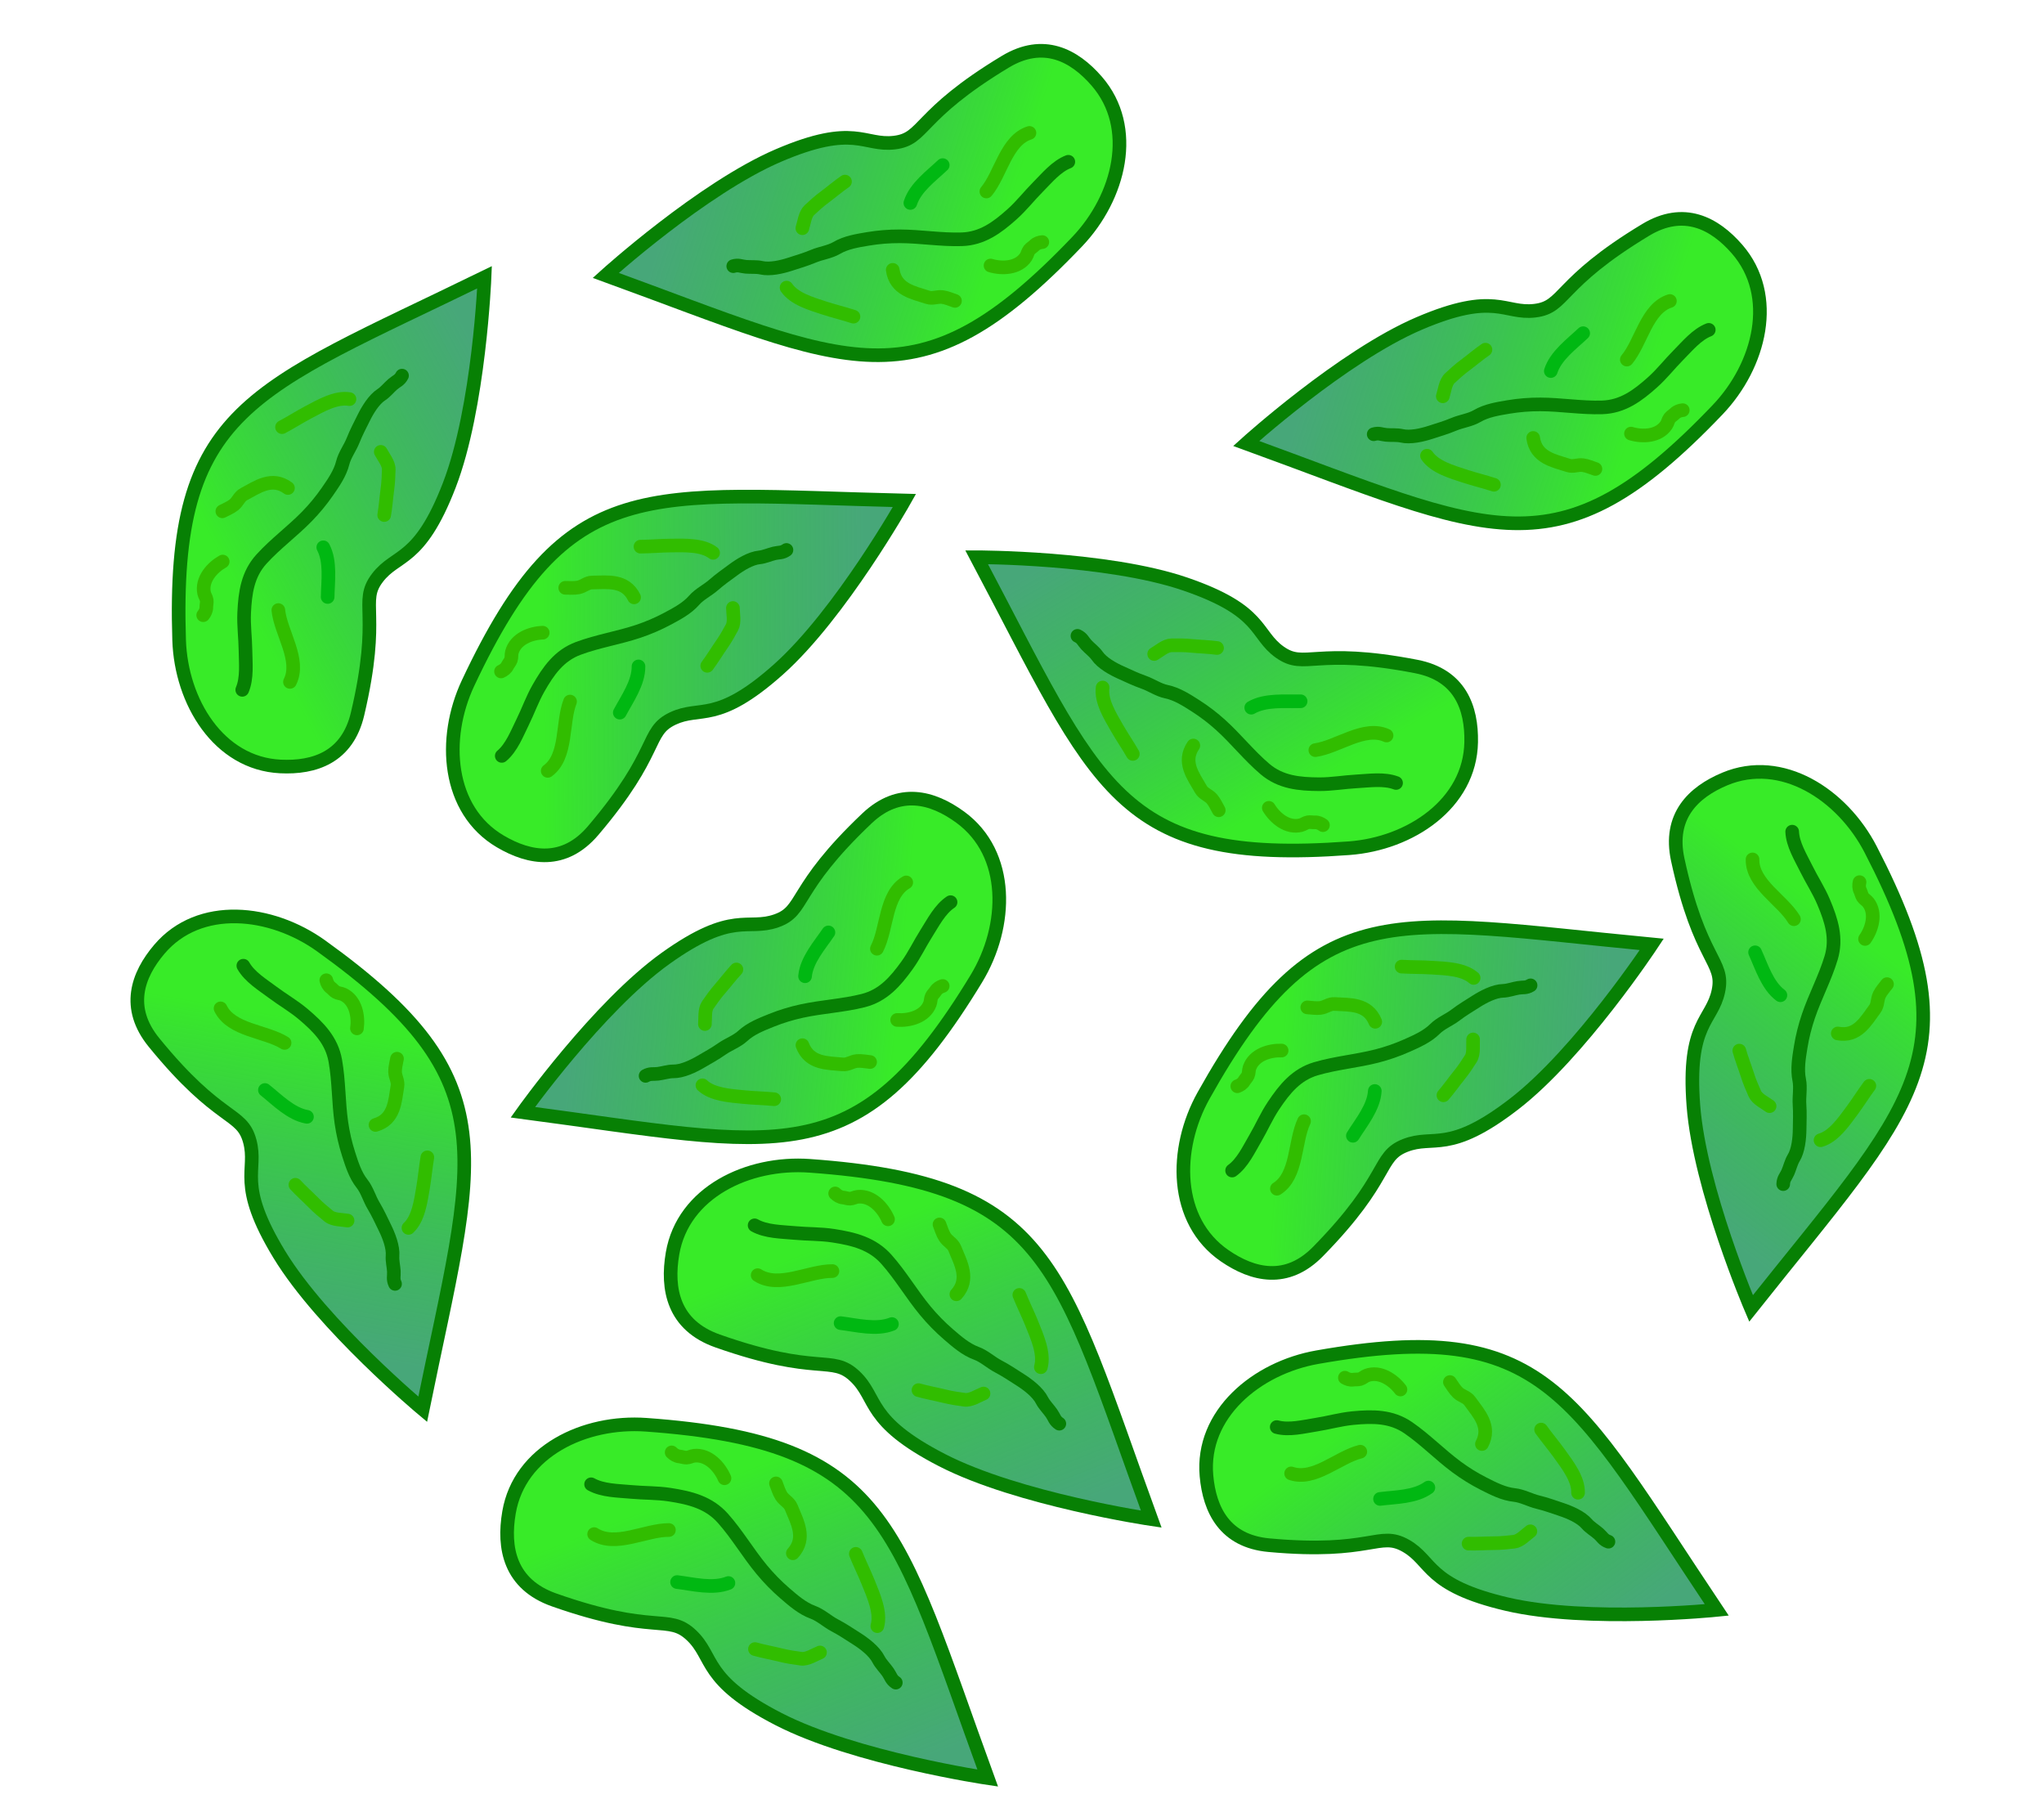 <svg width="450" height="400" viewBox="0 0 450 400" fill="none" xmlns="http://www.w3.org/2000/svg">
<path d="M215.015 122.658C241.815 173.228 245.782 190.521 297.013 186.71C310.5 185.707 323.633 176.911 323.889 163.357C324.033 155.763 321.413 148.581 311.799 146.712C289.382 142.355 287.35 147.501 281.774 143.564C276.199 139.627 278.231 134.481 260.936 128.56C243.641 122.64 215.015 122.658 215.015 122.658Z" fill="url(#paint0_linear)" stroke="#078004" stroke-width="3"/>
<path d="M133.361 60.615C187.144 80.185 201.678 90.359 237.145 53.195C246.483 43.411 250.335 28.081 241.44 17.85C236.457 12.118 229.699 8.544 221.312 13.601C201.754 25.391 203.695 30.572 196.918 31.387C190.141 32.202 188.201 27.021 171.397 34.218C154.594 41.416 133.361 60.615 133.361 60.615Z" fill="url(#paint1_linear)" stroke="#078004" stroke-width="3"/>
<path d="M274.361 97.615C328.144 117.185 342.678 127.359 378.145 90.195C387.483 80.411 391.335 65.082 382.44 54.85C377.457 49.118 370.699 45.544 362.312 50.6C342.754 62.391 344.695 67.572 337.918 68.387C331.141 69.202 329.201 64.021 312.397 71.218C295.594 78.416 274.361 97.615 274.361 97.615Z" fill="url(#paint2_linear)" stroke="#078004" stroke-width="3"/>
<path d="M385.506 288.016C421.151 243.134 435.407 232.536 411.835 186.98C405.573 174.877 392.238 166.224 379.72 171.475C372.769 174.39 367.298 179.673 369.367 189.231C374.215 211.626 379.721 211.438 378.318 218.15C376.915 224.862 371.409 225.05 372.81 243.351C374.211 261.653 385.506 288.016 385.506 288.016Z" fill="url(#paint3_linear)" stroke="#078004" stroke-width="3"/>
<path d="M106.678 61.036C55.19 86.165 37.771 89.573 39.436 140.895C39.877 154.502 48.166 168.04 61.708 168.715C69.244 169.09 76.466 166.688 78.716 157.158C83.982 134.854 78.934 132.647 83.089 127.195C87.244 121.743 92.292 123.95 98.906 106.827C105.52 89.705 106.678 61.036 106.678 61.036Z" fill="url(#paint4_linear)" stroke="#078004" stroke-width="3"/>
<path d="M93.061 310.209C104.518 254.074 112.431 238.186 70.728 208.228C59.671 200.285 43.886 198.606 35.098 208.931C30.208 214.677 27.71 221.867 33.895 229.459C48.369 247.227 53.195 244.57 54.985 251.187C56.776 257.804 51.95 260.461 61.493 276.14C71.037 291.819 93.061 310.209 93.061 310.209Z" fill="url(#paint5_linear)" stroke="#078004" stroke-width="3"/>
<path d="M217.451 391.392C197.118 335.622 195.538 317.446 142.264 313.621C128.639 312.642 114.38 319.483 112.068 332.882C110.708 340.764 112.24 348.742 121.999 352.179C144.277 360.024 147.073 355.087 152.215 359.947C157.356 364.806 154.56 369.743 171.39 378.404C188.219 387.064 217.451 391.392 217.451 391.392Z" fill="url(#paint6_linear)" stroke="#078004" stroke-width="3"/>
<path d="M253.451 334.392C233.118 278.622 231.538 260.446 178.264 256.621C164.639 255.642 150.38 262.483 148.068 275.882C146.708 283.764 148.24 291.742 157.999 295.179C180.277 303.024 183.073 298.087 188.215 302.947C193.356 307.806 190.56 312.743 207.39 321.404C224.219 330.064 253.451 334.392 253.451 334.392Z" fill="url(#paint7_linear)" stroke="#078004" stroke-width="3"/>
<path d="M199.12 110.173C141.927 108.783 124.933 103.773 103.045 150.36C97.291 162.605 98.482 178.346 110.139 185.211C116.68 189.064 124.225 190.304 130.585 182.826C145.403 165.403 141.925 161.11 148.093 158.174C154.261 155.238 157.739 159.531 171.397 147.343C185.056 135.155 199.12 110.173 199.12 110.173Z" fill="url(#paint8_linear)" stroke="#078004" stroke-width="3"/>
<path d="M115.109 244.827C171.952 252.325 188.421 259.106 214.947 215.431C221.996 203.825 222.414 187.921 211.408 179.88C205.298 175.415 197.943 173.439 190.878 180.133C174.321 195.821 177.353 200.45 170.901 202.7C164.449 204.95 161.417 200.321 146.551 210.942C131.684 221.564 115.109 244.827 115.109 244.827Z" fill="url(#paint9_linear)" stroke="#078004" stroke-width="3"/>
<path d="M363.644 207.881C306.692 202.433 290.093 196.229 264.983 241.143C258.382 252.949 258.463 268.736 269.609 276.413C275.862 280.72 283.301 282.493 290.171 275.485C306.177 259.158 303.01 254.629 309.369 252.138C315.728 249.648 318.895 254.177 333.377 242.989C347.858 231.802 363.644 207.881 363.644 207.881Z" fill="url(#paint10_linear)" stroke="#078004" stroke-width="3"/>
<path d="M377.954 354.379C346.085 306.717 340.316 289.867 289.994 298.748C276.622 301.108 264.394 311.287 265.613 324.864C266.289 332.402 269.657 339.232 279.349 340.124C302.06 342.216 303.539 336.883 309.487 340.247C315.435 343.612 313.956 348.944 331.746 353.108C349.536 357.272 377.954 354.379 377.954 354.379Z" fill="url(#paint11_linear)" stroke="#078004" stroke-width="3"/>
<path d="M307.353 172.35C304.716 171.345 301.458 171.845 298.667 171.996C295.886 172.146 293.238 172.636 290.443 172.623C285.993 172.603 281.939 172.203 278.498 169.285C275.002 166.319 272.193 162.726 268.812 159.655C267.087 158.087 265.212 156.644 263.239 155.385C261.254 154.119 259.137 152.737 256.782 152.25C255.037 151.889 253.469 150.761 251.784 150.171C250.02 149.554 248.49 148.805 246.806 148.052C245.019 147.253 242.663 145.96 241.539 144.341C240.944 143.485 239.915 142.731 239.176 141.935C238.418 141.119 238.292 140.476 237.208 139.965" stroke="#078004" stroke-width="3" stroke-linecap="round" stroke-linejoin="round"/>
<path d="M235.195 35.608C232.564 36.629 230.481 39.184 228.512 41.166C226.549 43.142 224.911 45.28 222.828 47.144C219.512 50.111 216.236 52.531 211.726 52.672C207.144 52.814 202.651 52.03 198.083 52.017C195.752 52.01 193.394 52.195 191.086 52.583C188.764 52.973 186.266 53.367 184.191 54.584C182.655 55.485 180.735 55.699 179.089 56.391C177.367 57.115 175.729 57.585 173.975 58.155C172.113 58.76 169.498 59.378 167.579 58.931C166.563 58.694 165.294 58.823 164.212 58.728C163.103 58.631 162.578 58.239 161.432 58.586" stroke="#078004" stroke-width="3" stroke-linecap="round" stroke-linejoin="round"/>
<path d="M376.194 72.608C373.564 73.629 371.481 76.184 369.511 78.166C367.548 80.142 365.911 82.28 363.828 84.144C360.512 87.112 357.235 89.531 352.725 89.672C348.143 89.814 343.65 89.03 339.082 89.017C336.752 89.01 334.393 89.195 332.085 89.583C329.763 89.973 327.265 90.367 325.191 91.584C323.654 92.485 321.735 92.699 320.088 93.391C318.366 94.115 316.728 94.585 314.975 95.155C313.112 95.76 310.497 96.378 308.578 95.931C307.563 95.694 306.294 95.823 305.211 95.729C304.102 95.631 303.578 95.239 302.431 95.586" stroke="#078004" stroke-width="3" stroke-linecap="round" stroke-linejoin="round"/>
<path d="M394.561 183.067C394.681 185.898 396.422 188.7 397.66 191.21C398.893 193.711 400.384 195.955 401.474 198.535C403.209 202.643 404.44 206.537 403.127 210.875C401.794 215.282 399.615 219.308 398.138 223.652C397.385 225.868 396.804 228.173 396.43 230.494C396.054 232.829 395.625 235.333 396.107 237.698C396.465 239.449 396.051 241.345 396.176 243.134C396.307 245.005 396.225 246.715 396.2 248.567C396.174 250.533 395.919 253.221 394.882 254.904C394.334 255.795 394.049 257.044 393.613 258.044C393.166 259.069 392.628 259.443 392.587 260.645" stroke="#078004" stroke-width="3" stroke-linecap="round" stroke-linejoin="round"/>
<path d="M53.334 151.848C54.445 149.241 54.08 145.961 54.044 143.162C54.008 140.372 53.629 137.703 53.756 134.904C53.959 130.448 54.525 126.402 57.576 123.054C60.676 119.651 64.375 116.958 67.577 113.675C69.21 112 70.727 110.171 72.063 108.237C73.407 106.292 74.872 104.217 75.455 101.875C75.886 100.14 77.076 98.607 77.733 96.939C78.421 95.193 79.23 93.686 80.05 92.025C80.92 90.261 82.307 87.946 83.967 86.874C84.845 86.307 85.639 85.302 86.463 84.588C87.308 83.856 87.954 83.751 88.508 82.683" stroke="#078004" stroke-width="3" stroke-linecap="round" stroke-linejoin="round"/>
<path d="M53.574 212.572C54.964 215.041 57.786 216.751 60.028 218.428C62.262 220.1 64.609 221.426 66.75 223.233C70.159 226.109 73.022 229.023 73.818 233.483C74.626 238.015 74.506 242.588 75.158 247.128C75.491 249.444 76.017 251.761 76.736 253.999C77.459 256.25 78.211 258.676 79.713 260.565C80.825 261.965 81.315 263.842 82.237 265.38C83.202 266.989 83.904 268.55 84.721 270.211C85.589 271.976 86.58 274.487 86.418 276.456C86.332 277.498 86.645 278.74 86.709 279.829C86.774 280.945 86.464 281.521 86.973 282.611" stroke="#078004" stroke-width="3" stroke-linecap="round" stroke-linejoin="round"/>
<path d="M130.132 326.721C132.683 328.145 136.08 328.131 138.951 328.4C141.811 328.669 144.584 328.572 147.437 329.009C151.977 329.705 156.06 330.729 159.165 334.226C162.319 337.779 164.684 341.868 167.705 345.512C169.247 347.372 170.959 349.128 172.797 350.71C174.646 352.303 176.615 354.033 178.952 354.887C180.682 355.52 182.125 356.908 183.764 357.765C185.478 358.661 186.935 359.657 188.549 360.68C190.262 361.766 192.486 363.442 193.407 365.262C193.895 366.225 194.839 367.151 195.483 368.074C196.143 369.021 196.181 369.695 197.216 370.38" stroke="#078004" stroke-width="3" stroke-linecap="round" stroke-linejoin="round"/>
<path d="M166.132 269.721C168.683 271.145 172.08 271.131 174.951 271.4C177.811 271.669 180.584 271.572 183.437 272.009C187.977 272.705 192.06 273.729 195.165 277.226C198.319 280.779 200.684 284.868 203.705 288.512C205.247 290.372 206.959 292.128 208.797 293.71C210.646 295.303 212.615 297.033 214.952 297.887C216.682 298.52 218.125 299.908 219.764 300.765C221.478 301.661 222.935 302.657 224.549 303.68C226.262 304.766 228.486 306.442 229.407 308.262C229.895 309.225 230.839 310.151 231.483 311.074C232.143 312.021 232.181 312.695 233.216 313.38" stroke="#078004" stroke-width="3" stroke-linecap="round" stroke-linejoin="round"/>
<path d="M110.465 166.39C112.636 164.581 113.804 161.494 115.045 158.986C116.282 156.486 117.158 153.936 118.544 151.503C120.75 147.631 123.093 144.291 127.324 142.718C131.624 141.12 136.132 140.43 140.468 138.984C142.68 138.247 144.858 137.318 146.924 136.214C149.002 135.103 151.246 133.932 152.828 132.116C154 130.771 155.753 129.956 157.095 128.774C158.5 127.537 159.904 126.569 161.387 125.469C162.961 124.301 165.245 122.88 167.207 122.691C168.244 122.592 169.407 122.064 170.463 121.809C171.546 121.547 172.167 121.752 173.144 121.056" stroke="#078004" stroke-width="3" stroke-linecap="round" stroke-linejoin="round"/>
<path d="M209.273 198.586C206.923 200.147 205.443 203.083 203.95 205.437C202.461 207.783 201.327 210.218 199.696 212.481C197.101 216.084 194.424 219.145 190.043 220.251C185.591 221.375 181.024 221.576 176.552 222.545C174.27 223.039 172.003 223.726 169.829 224.6C167.643 225.479 165.285 226.399 163.522 228.03C162.215 229.239 160.384 229.859 158.925 230.887C157.398 231.962 155.898 232.772 154.307 233.704C152.618 234.693 150.194 235.858 148.219 235.834C147.174 235.822 145.96 236.221 144.88 236.361C143.774 236.504 143.175 236.235 142.129 236.819" stroke="#078004" stroke-width="3" stroke-linecap="round" stroke-linejoin="round"/>
<path d="M271.256 257.661C273.549 256.011 274.931 253.015 276.346 250.601C277.755 248.195 278.809 245.713 280.363 243.385C282.836 239.68 285.407 236.514 289.739 235.246C294.14 233.957 298.685 233.589 303.112 232.455C305.37 231.877 307.608 231.105 309.746 230.15C311.898 229.189 314.218 228.181 315.924 226.482C317.188 225.223 318.994 224.534 320.416 223.451C321.904 222.317 323.373 221.451 324.929 220.459C326.582 219.406 328.96 218.151 330.93 218.102C331.972 218.076 333.168 217.632 334.24 217.453C335.338 217.268 335.944 217.517 336.968 216.893" stroke="#078004" stroke-width="3" stroke-linecap="round" stroke-linejoin="round"/>
<path d="M281.079 314.126C283.802 314.863 286.985 314.038 289.739 313.607C292.484 313.177 295.062 312.424 297.839 312.155C302.258 311.729 306.325 311.721 310.047 314.283C313.828 316.888 316.993 320.187 320.671 322.909C322.548 324.297 324.56 325.548 326.651 326.604C328.754 327.667 331.001 328.832 333.39 329.081C335.16 329.265 336.835 330.232 338.57 330.651C340.386 331.088 341.983 331.681 343.733 332.262C345.592 332.879 348.065 333.932 349.351 335.432C350.032 336.225 351.132 336.874 351.949 337.593C352.788 338.33 352.98 338.958 354.109 339.358" stroke="#078004" stroke-width="3" stroke-linecap="round" stroke-linejoin="round"/>
<path d="M289.582 165.118C294.535 164.412 300.352 159.674 305.261 161.902" stroke="#31BD00" stroke-width="3" stroke-linecap="round" stroke-linejoin="round"/>
<path d="M217.158 42.151C220.362 38.307 221.504 30.892 226.64 29.256" stroke="#31BD00" stroke-width="3" stroke-linecap="round" stroke-linejoin="round"/>
<path d="M358.158 79.151C361.361 75.307 362.503 67.892 367.639 66.256" stroke="#31BD00" stroke-width="3" stroke-linecap="round" stroke-linejoin="round"/>
<path d="M394.95 202.332C392.353 198.051 385.729 194.588 385.832 189.175" stroke="#31BD00" stroke-width="3" stroke-linecap="round" stroke-linejoin="round"/>
<path d="M61.276 134.293C61.776 139.277 66.261 145.261 63.838 150.103" stroke="#31BD00" stroke-width="3" stroke-linecap="round" stroke-linejoin="round"/>
<path d="M62.652 229.567C58.395 226.926 50.918 226.834 48.556 221.963" stroke="#31BD00" stroke-width="3" stroke-linecap="round" stroke-linejoin="round"/>
<path d="M147.264 336.791C142.106 336.758 135.503 340.704 130.803 337.688" stroke="#31BD00" stroke-width="3" stroke-linecap="round" stroke-linejoin="round"/>
<path d="M183.264 279.791C178.106 279.758 171.503 283.704 166.803 280.688" stroke="#31BD00" stroke-width="3" stroke-linecap="round" stroke-linejoin="round"/>
<path d="M125.499 154.428C123.676 159.096 124.937 166.491 120.584 169.682" stroke="#31BD00" stroke-width="3" stroke-linecap="round" stroke-linejoin="round"/>
<path d="M193.058 208.835C195.351 204.403 194.847 196.935 199.514 194.237" stroke="#31BD00" stroke-width="3" stroke-linecap="round" stroke-linejoin="round"/>
<path d="M287.094 246.797C284.948 251.323 285.686 258.79 281.12 261.664" stroke="#31BD00" stroke-width="3" stroke-linecap="round" stroke-linejoin="round"/>
<path d="M299.479 319.549C294.635 320.75 289.356 326.056 284.25 324.329" stroke="#31BD00" stroke-width="3" stroke-linecap="round" stroke-linejoin="round"/>
<path d="M254.099 143.963C255.198 143.329 256.581 142.065 257.924 142.046C259.362 142.026 260.773 142.018 262.242 142.16C264.159 142.347 266.053 142.387 267.94 142.636" stroke="#31BD00" stroke-width="3" stroke-linecap="round" stroke-linejoin="round"/>
<path d="M176.647 50.231C177.037 49.025 177.216 47.16 178.201 46.245C179.255 45.267 180.296 44.315 181.482 43.437C183.03 42.29 184.463 41.05 186.03 39.97" stroke="#31BD00" stroke-width="3" stroke-linecap="round" stroke-linejoin="round"/>
<path d="M317.646 87.231C318.036 86.025 318.215 84.16 319.2 83.245C320.254 82.267 321.295 81.315 322.481 80.437C324.029 79.29 325.462 78.05 327.029 76.97" stroke="#31BD00" stroke-width="3" stroke-linecap="round" stroke-linejoin="round"/>
<path d="M389.587 243.485C388.574 242.727 386.873 241.959 386.327 240.729C385.742 239.412 385.179 238.116 384.731 236.706C384.145 234.864 383.436 233.103 382.92 231.266" stroke="#31BD00" stroke-width="3" stroke-linecap="round" stroke-linejoin="round"/>
<path d="M83.829 99.465C84.415 100.587 85.619 102.014 85.583 103.36C85.543 104.801 85.494 106.214 85.291 107.68C85.027 109.594 84.909 111.49 84.583 113.371" stroke="#31BD00" stroke-width="3" stroke-linecap="round" stroke-linejoin="round"/>
<path d="M76.519 268.672C75.273 268.454 73.407 268.539 72.363 267.689C71.244 266.78 70.154 265.88 69.115 264.825C67.759 263.449 66.328 262.2 65.035 260.796" stroke="#31BD00" stroke-width="3" stroke-linecap="round" stroke-linejoin="round"/>
<path d="M180.529 363.742C179.318 364.221 177.729 365.299 176.355 365.115C174.884 364.917 173.442 364.711 171.962 364.342C170.03 363.861 168.102 363.533 166.21 362.993" stroke="#31BD00" stroke-width="3" stroke-linecap="round" stroke-linejoin="round"/>
<path d="M216.529 306.742C215.318 307.221 213.729 308.299 212.355 308.115C210.884 307.917 209.442 307.711 207.962 307.342C206.03 306.861 204.102 306.533 202.21 305.993" stroke="#31BD00" stroke-width="3" stroke-linecap="round" stroke-linejoin="round"/>
<path d="M161.358 133.835C161.369 135.103 161.789 136.929 161.144 138.111C160.455 139.375 159.768 140.609 158.921 141.821C157.816 143.403 156.849 145.035 155.705 146.56" stroke="#31BD00" stroke-width="3" stroke-linecap="round" stroke-linejoin="round"/>
<path d="M155.189 225.412C155.307 224.153 155.074 222.297 155.838 221.195C156.655 220.015 157.466 218.865 158.433 217.754C159.697 216.304 160.828 214.789 162.125 213.4" stroke="#31BD00" stroke-width="3" stroke-linecap="round" stroke-linejoin="round"/>
<path d="M324.312 228.802C324.234 230.068 324.524 231.92 323.798 233.052C323.021 234.264 322.249 235.447 321.32 236.595C320.106 238.095 319.027 239.654 317.778 241.094" stroke="#31BD00" stroke-width="3" stroke-linecap="round" stroke-linejoin="round"/>
<path d="M336.92 337.071C335.896 337.812 334.655 339.211 333.324 339.365C331.898 339.529 330.499 339.679 329.025 339.684C327.102 339.691 325.217 339.841 323.318 339.783" stroke="#31BD00" stroke-width="3" stroke-linecap="round" stroke-linejoin="round"/>
<path d="M279.339 177.823C280.705 180.073 283.435 182.387 286.39 181.634C286.945 181.493 287.407 181.095 287.967 180.994C288.44 180.909 288.986 181.043 289.471 181.017C290.147 180.981 290.761 181.264 291.256 181.633" stroke="#31BD00" stroke-width="3" stroke-linecap="round" stroke-linejoin="round"/>
<path d="M218.072 58.445C220.594 59.2 224.171 59.087 225.859 56.548C226.176 56.071 226.253 55.467 226.601 55.016C226.895 54.636 227.39 54.369 227.732 54.025C228.21 53.545 228.855 53.344 229.47 53.286" stroke="#31BD00" stroke-width="3" stroke-linecap="round" stroke-linejoin="round"/>
<path d="M359.072 95.445C361.594 96.2 365.171 96.088 366.859 93.548C367.176 93.071 367.253 92.467 367.601 92.016C367.895 91.636 368.39 91.37 368.732 91.025C369.21 90.545 369.855 90.344 370.47 90.286" stroke="#31BD00" stroke-width="3" stroke-linecap="round" stroke-linejoin="round"/>
<path d="M410.603 206.683C412.122 204.525 413.163 201.084 411.31 198.663C410.962 198.208 410.417 197.942 410.103 197.466C409.839 197.064 409.747 196.508 409.532 196.071C409.232 195.463 409.249 194.784 409.392 194.18" stroke="#31BD00" stroke-width="3" stroke-linecap="round" stroke-linejoin="round"/>
<path d="M49.028 123.61C46.728 124.903 44.309 127.559 44.938 130.544C45.056 131.104 45.434 131.58 45.511 132.145C45.577 132.621 45.421 133.164 45.427 133.65C45.435 134.329 45.128 134.934 44.739 135.417" stroke="#31BD00" stroke-width="3" stroke-linecap="round" stroke-linejoin="round"/>
<path d="M78.586 226.367C78.963 223.756 78.332 220.218 75.582 218.898C75.065 218.651 74.458 218.66 73.963 218.377C73.545 218.139 73.21 217.685 72.821 217.393C72.278 216.986 71.986 216.374 71.839 215.771" stroke="#31BD00" stroke-width="3" stroke-linecap="round" stroke-linejoin="round"/>
<path d="M159.503 325.395C158.424 322.894 155.961 320.12 152.838 320.439C152.252 320.499 151.724 320.834 151.138 320.852C150.643 320.867 150.104 320.648 149.605 320.6C148.91 320.535 148.323 320.153 147.869 319.702" stroke="#31BD00" stroke-width="3" stroke-linecap="round" stroke-linejoin="round"/>
<path d="M195.503 268.395C194.424 265.894 191.961 263.12 188.838 263.439C188.252 263.499 187.724 263.834 187.138 263.852C186.643 263.867 186.104 263.648 185.605 263.6C184.91 263.535 184.323 263.153 183.869 262.702" stroke="#31BD00" stroke-width="3" stroke-linecap="round" stroke-linejoin="round"/>
<path d="M119.481 139.27C116.852 139.359 113.496 140.607 112.697 143.554C112.548 144.107 112.666 144.705 112.478 145.243C112.32 145.698 111.935 146.108 111.719 146.544C111.418 147.152 110.87 147.549 110.305 147.8" stroke="#31BD00" stroke-width="3" stroke-linecap="round" stroke-linejoin="round"/>
<path d="M197.516 224.51C200.148 224.704 203.623 223.826 204.72 220.989C204.925 220.457 204.868 219.852 205.11 219.338C205.314 218.904 205.741 218.538 206 218.129C206.363 217.559 206.95 217.224 207.539 217.036" stroke="#31BD00" stroke-width="3" stroke-linecap="round" stroke-linejoin="round"/>
<path d="M282.158 231.249C279.529 231.151 276.093 232.158 275.09 235.041C274.901 235.582 274.977 236.186 274.752 236.71C274.563 237.153 274.149 237.535 273.903 237.954C273.56 238.539 272.986 238.896 272.404 239.106" stroke="#31BD00" stroke-width="3" stroke-linecap="round" stroke-linejoin="round"/>
<path d="M308.318 305.858C306.726 303.753 303.774 301.72 300.919 302.768C300.383 302.964 299.966 303.407 299.42 303.564C298.959 303.696 298.403 303.617 297.924 303.692C297.257 303.796 296.618 303.576 296.087 303.257" stroke="#31BD00" stroke-width="3" stroke-linecap="round" stroke-linejoin="round"/>
<path d="M262.717 164.101C260.254 167.74 262.73 170.854 264.382 173.738C264.974 174.771 266.055 174.986 266.82 175.874C267.443 176.599 267.841 177.532 268.313 178.355" stroke="#31BD00" stroke-width="3" stroke-linecap="round" stroke-linejoin="round"/>
<path d="M196.539 59.402C197.15 63.753 201.075 64.405 204.234 65.438C205.366 65.808 206.312 65.243 207.475 65.389C208.423 65.509 209.343 65.935 210.245 66.23" stroke="#31BD00" stroke-width="3" stroke-linecap="round" stroke-linejoin="round"/>
<path d="M337.539 96.402C338.15 100.753 342.074 101.405 345.233 102.438C346.365 102.808 347.311 102.243 348.474 102.389C349.422 102.509 350.343 102.935 351.245 103.23" stroke="#31BD00" stroke-width="3" stroke-linecap="round" stroke-linejoin="round"/>
<path d="M404.605 227.487C408.903 228.3 410.775 224.773 412.761 222.097C413.472 221.138 413.243 220.056 413.754 218.996C414.17 218.132 414.867 217.392 415.434 216.628" stroke="#31BD00" stroke-width="3" stroke-linecap="round" stroke-linejoin="round"/>
<path d="M63.394 107.422C59.866 104.834 56.659 107.209 53.715 108.768C52.661 109.326 52.403 110.402 51.485 111.138C50.737 111.738 49.791 112.105 48.95 112.55" stroke="#31BD00" stroke-width="3" stroke-linecap="round" stroke-linejoin="round"/>
<path d="M82.665 247.622C86.867 246.403 86.939 242.413 87.497 239.129C87.697 237.953 87.002 237.092 86.977 235.917C86.957 234.958 87.243 233.984 87.403 233.046" stroke="#31BD00" stroke-width="3" stroke-linecap="round" stroke-linejoin="round"/>
<path d="M174.553 341.905C177.578 338.57 175.486 335.02 174.203 331.829C173.743 330.686 172.669 330.303 172.013 329.282C171.478 328.449 171.203 327.437 170.837 326.526" stroke="#31BD00" stroke-width="3" stroke-linecap="round" stroke-linejoin="round"/>
<path d="M210.553 284.905C213.578 281.57 211.486 278.02 210.203 274.829C209.743 273.686 208.669 273.303 208.013 272.282C207.478 271.449 207.203 270.437 206.837 269.526" stroke="#31BD00" stroke-width="3" stroke-linecap="round" stroke-linejoin="round"/>
<path d="M139.597 131.489C137.642 127.558 133.715 128.193 130.392 128.222C129.202 128.232 128.484 129.07 127.335 129.302C126.398 129.491 125.39 129.381 124.442 129.389" stroke="#31BD00" stroke-width="3" stroke-linecap="round" stroke-linejoin="round"/>
<path d="M176.657 230.069C178.206 234.177 182.189 233.968 185.505 234.296C186.694 234.413 187.496 233.659 188.666 233.552C189.619 233.465 190.613 233.682 191.56 233.775" stroke="#31BD00" stroke-width="3" stroke-linecap="round" stroke-linejoin="round"/>
<path d="M302.77 224.917C301.097 220.857 297.135 221.211 293.819 221.004C292.631 220.93 291.855 221.715 290.693 221.864C289.745 221.986 288.748 221.805 287.801 221.746" stroke="#31BD00" stroke-width="3" stroke-linecap="round" stroke-linejoin="round"/>
<path d="M326.257 317.865C328.321 313.991 325.537 311.136 323.595 308.427C322.899 307.457 321.803 307.352 320.951 306.543C320.256 305.884 319.764 304.994 319.209 304.22" stroke="#31BD00" stroke-width="3" stroke-linecap="round" stroke-linejoin="round"/>
<path d="M242.751 151.337C242.339 154.31 244.415 157.634 245.928 160.276C247.044 162.223 248.28 164.005 249.398 165.956" stroke="#31BD00" stroke-width="3" stroke-linecap="round" stroke-linejoin="round"/>
<path d="M173.166 63.311C174.853 65.793 178.621 66.869 181.515 67.815C183.648 68.513 185.76 69.006 187.898 69.705" stroke="#31BD00" stroke-width="3" stroke-linecap="round" stroke-linejoin="round"/>
<path d="M314.166 100.311C315.853 102.793 319.621 103.869 322.515 104.815C324.648 105.513 326.76 106.006 328.897 106.705" stroke="#31BD00" stroke-width="3" stroke-linecap="round" stroke-linejoin="round"/>
<path d="M400.802 250.989C403.682 250.178 405.904 246.936 407.723 244.485C409.064 242.678 410.206 240.825 411.549 239.015" stroke="#31BD00" stroke-width="3" stroke-linecap="round" stroke-linejoin="round"/>
<path d="M76.941 87.853C73.994 87.342 70.594 89.309 67.898 90.736C65.91 91.788 64.083 92.967 62.091 94.021" stroke="#31BD00" stroke-width="3" stroke-linecap="round" stroke-linejoin="round"/>
<path d="M89.924 270.289C92.125 268.265 92.638 264.37 93.149 261.362C93.526 259.145 93.706 256.978 94.083 254.756" stroke="#31BD00" stroke-width="3" stroke-linecap="round" stroke-linejoin="round"/>
<path d="M193.151 357.947C193.987 354.98 192.334 351.276 191.159 348.353C190.293 346.199 189.28 344.195 188.412 342.037" stroke="#31BD00" stroke-width="3" stroke-linecap="round" stroke-linejoin="round"/>
<path d="M229.151 300.947C229.987 297.98 228.334 294.276 227.159 291.353C226.293 289.199 225.28 287.195 224.412 285.037" stroke="#31BD00" stroke-width="3" stroke-linecap="round" stroke-linejoin="round"/>
<path d="M156.991 121.69C154.607 119.875 150.694 120.057 147.651 120.084C145.408 120.103 143.249 120.31 141.002 120.329" stroke="#31BD00" stroke-width="3" stroke-linecap="round" stroke-linejoin="round"/>
<path d="M154.644 238.9C156.837 240.955 160.759 241.194 163.798 241.493C166.037 241.714 168.211 241.741 170.455 241.963" stroke="#31BD00" stroke-width="3" stroke-linecap="round" stroke-linejoin="round"/>
<path d="M324.431 215.263C322.18 213.284 318.264 213.188 315.227 212.998C312.988 212.858 310.82 212.91 308.577 212.77" stroke="#31BD00" stroke-width="3" stroke-linecap="round" stroke-linejoin="round"/>
<path d="M347.417 328.581C347.514 325.577 345.105 322.472 343.326 319.991C342.015 318.162 340.6 316.511 339.286 314.679" stroke="#31BD00" stroke-width="3" stroke-linecap="round" stroke-linejoin="round"/>
<path d="M286.34 154.362C282.892 154.447 278.604 153.968 275.469 155.776" stroke="#00B812" stroke-width="3" stroke-linecap="round" stroke-linejoin="round"/>
<path d="M207.544 36.341C205.041 38.715 201.538 41.234 200.423 44.676" stroke="#00B812" stroke-width="3" stroke-linecap="round" stroke-linejoin="round"/>
<path d="M348.543 73.341C346.041 75.716 342.538 78.234 341.423 81.676" stroke="#00B812" stroke-width="3" stroke-linecap="round" stroke-linejoin="round"/>
<path d="M386.393 209.623C387.83 212.766 389.081 216.908 391.969 219.072" stroke="#00B812" stroke-width="3" stroke-linecap="round" stroke-linejoin="round"/>
<path d="M72.134 131.406C72.191 127.949 72.845 123.671 71.171 120.472" stroke="#00B812" stroke-width="3" stroke-linecap="round" stroke-linejoin="round"/>
<path d="M58.323 239.935C61.029 242.087 64.022 245.212 67.579 245.835" stroke="#00B812" stroke-width="3" stroke-linecap="round" stroke-linejoin="round"/>
<path d="M149.066 348.246C152.6 348.683 156.911 349.822 160.365 348.456" stroke="#00B812" stroke-width="3" stroke-linecap="round" stroke-linejoin="round"/>
<path d="M185.066 291.246C188.6 291.683 192.911 292.822 196.365 291.456" stroke="#00B812" stroke-width="3" stroke-linecap="round" stroke-linejoin="round"/>
<path d="M136.452 156.868C138.074 153.818 140.6 150.312 140.569 146.692" stroke="#00B812" stroke-width="3" stroke-linecap="round" stroke-linejoin="round"/>
<path d="M182.381 205.242C180.452 208.093 177.575 211.299 177.237 214.891" stroke="#00B812" stroke-width="3" stroke-linecap="round" stroke-linejoin="round"/>
<path d="M297.848 250.009C299.681 247.081 302.447 243.763 302.671 240.15" stroke="#00B812" stroke-width="3" stroke-linecap="round" stroke-linejoin="round"/>
<path d="M303.824 329.944C307.239 329.513 311.546 329.559 314.468 327.443" stroke="#00B812" stroke-width="3" stroke-linecap="round" stroke-linejoin="round"/>
<defs>
<linearGradient id="paint0_linear" x1="300.3" y1="194.87" x2="247.761" y2="103.773" gradientUnits="userSpaceOnUse">
<stop offset="0.24" stop-color="#38EB28"/>
<stop offset="0.917" stop-color="#008545" stop-opacity="0.72"/>
</linearGradient>
<linearGradient id="paint1_linear" x1="245.054" y1="57.048" x2="145.006" y2="24.652" gradientUnits="userSpaceOnUse">
<stop offset="0.24" stop-color="#38EB28"/>
<stop offset="0.917" stop-color="#008545" stop-opacity="0.72"/>
</linearGradient>
<linearGradient id="paint2_linear" x1="386.054" y1="94.048" x2="286.006" y2="61.652" gradientUnits="userSpaceOnUse">
<stop offset="0.24" stop-color="#38EB28"/>
<stop offset="0.917" stop-color="#008545" stop-opacity="0.72"/>
</linearGradient>
<linearGradient id="paint3_linear" x1="417.931" y1="180.552" x2="354.701" y2="264.932" gradientUnits="userSpaceOnUse">
<stop offset="0.24" stop-color="#38EB28"/>
<stop offset="0.917" stop-color="#008545" stop-opacity="0.72"/>
</linearGradient>
<linearGradient id="paint4_linear" x1="31.168" y1="144.032" x2="124.542" y2="95.184" gradientUnits="userSpaceOnUse">
<stop offset="0.24" stop-color="#38EB28"/>
<stop offset="0.917" stop-color="#008545" stop-opacity="0.72"/>
</linearGradient>
<linearGradient id="paint5_linear" x1="73.28" y1="199.761" x2="55.101" y2="303.561" gradientUnits="userSpaceOnUse">
<stop offset="0.24" stop-color="#38EB28"/>
<stop offset="0.917" stop-color="#008545" stop-opacity="0.72"/>
</linearGradient>
<linearGradient id="paint6_linear" x1="140.489" y1="304.836" x2="180.525" y2="406.004" gradientUnits="userSpaceOnUse">
<stop offset="0.24" stop-color="#38EB28"/>
<stop offset="0.917" stop-color="#008545" stop-opacity="0.72"/>
</linearGradient>
<linearGradient id="paint7_linear" x1="176.489" y1="247.836" x2="216.525" y2="349.004" gradientUnits="userSpaceOnUse">
<stop offset="0.24" stop-color="#38EB28"/>
<stop offset="0.917" stop-color="#008545" stop-opacity="0.72"/>
</linearGradient>
<linearGradient id="paint8_linear" x1="94.339" y1="149.207" x2="199.448" y2="148.301" gradientUnits="userSpaceOnUse">
<stop offset="0.24" stop-color="#38EB28"/>
<stop offset="0.917" stop-color="#008545" stop-opacity="0.72"/>
</linearGradient>
<linearGradient id="paint9_linear" x1="223.608" y1="217.352" x2="118.621" y2="207.481" gradientUnits="userSpaceOnUse">
<stop offset="0.24" stop-color="#38EB28"/>
<stop offset="0.917" stop-color="#008545" stop-opacity="0.72"/>
</linearGradient>
<linearGradient id="paint10_linear" x1="256.38" y1="239.376" x2="361.295" y2="245.865" gradientUnits="userSpaceOnUse">
<stop offset="0.24" stop-color="#38EB28"/>
<stop offset="0.917" stop-color="#008545" stop-opacity="0.72"/>
</linearGradient>
<linearGradient id="paint11_linear" x1="285.723" y1="290.973" x2="347.573" y2="376.38" gradientUnits="userSpaceOnUse">
<stop offset="0.24" stop-color="#38EB28"/>
<stop offset="0.917" stop-color="#008545" stop-opacity="0.72"/>
</linearGradient>
</defs>
</svg>
